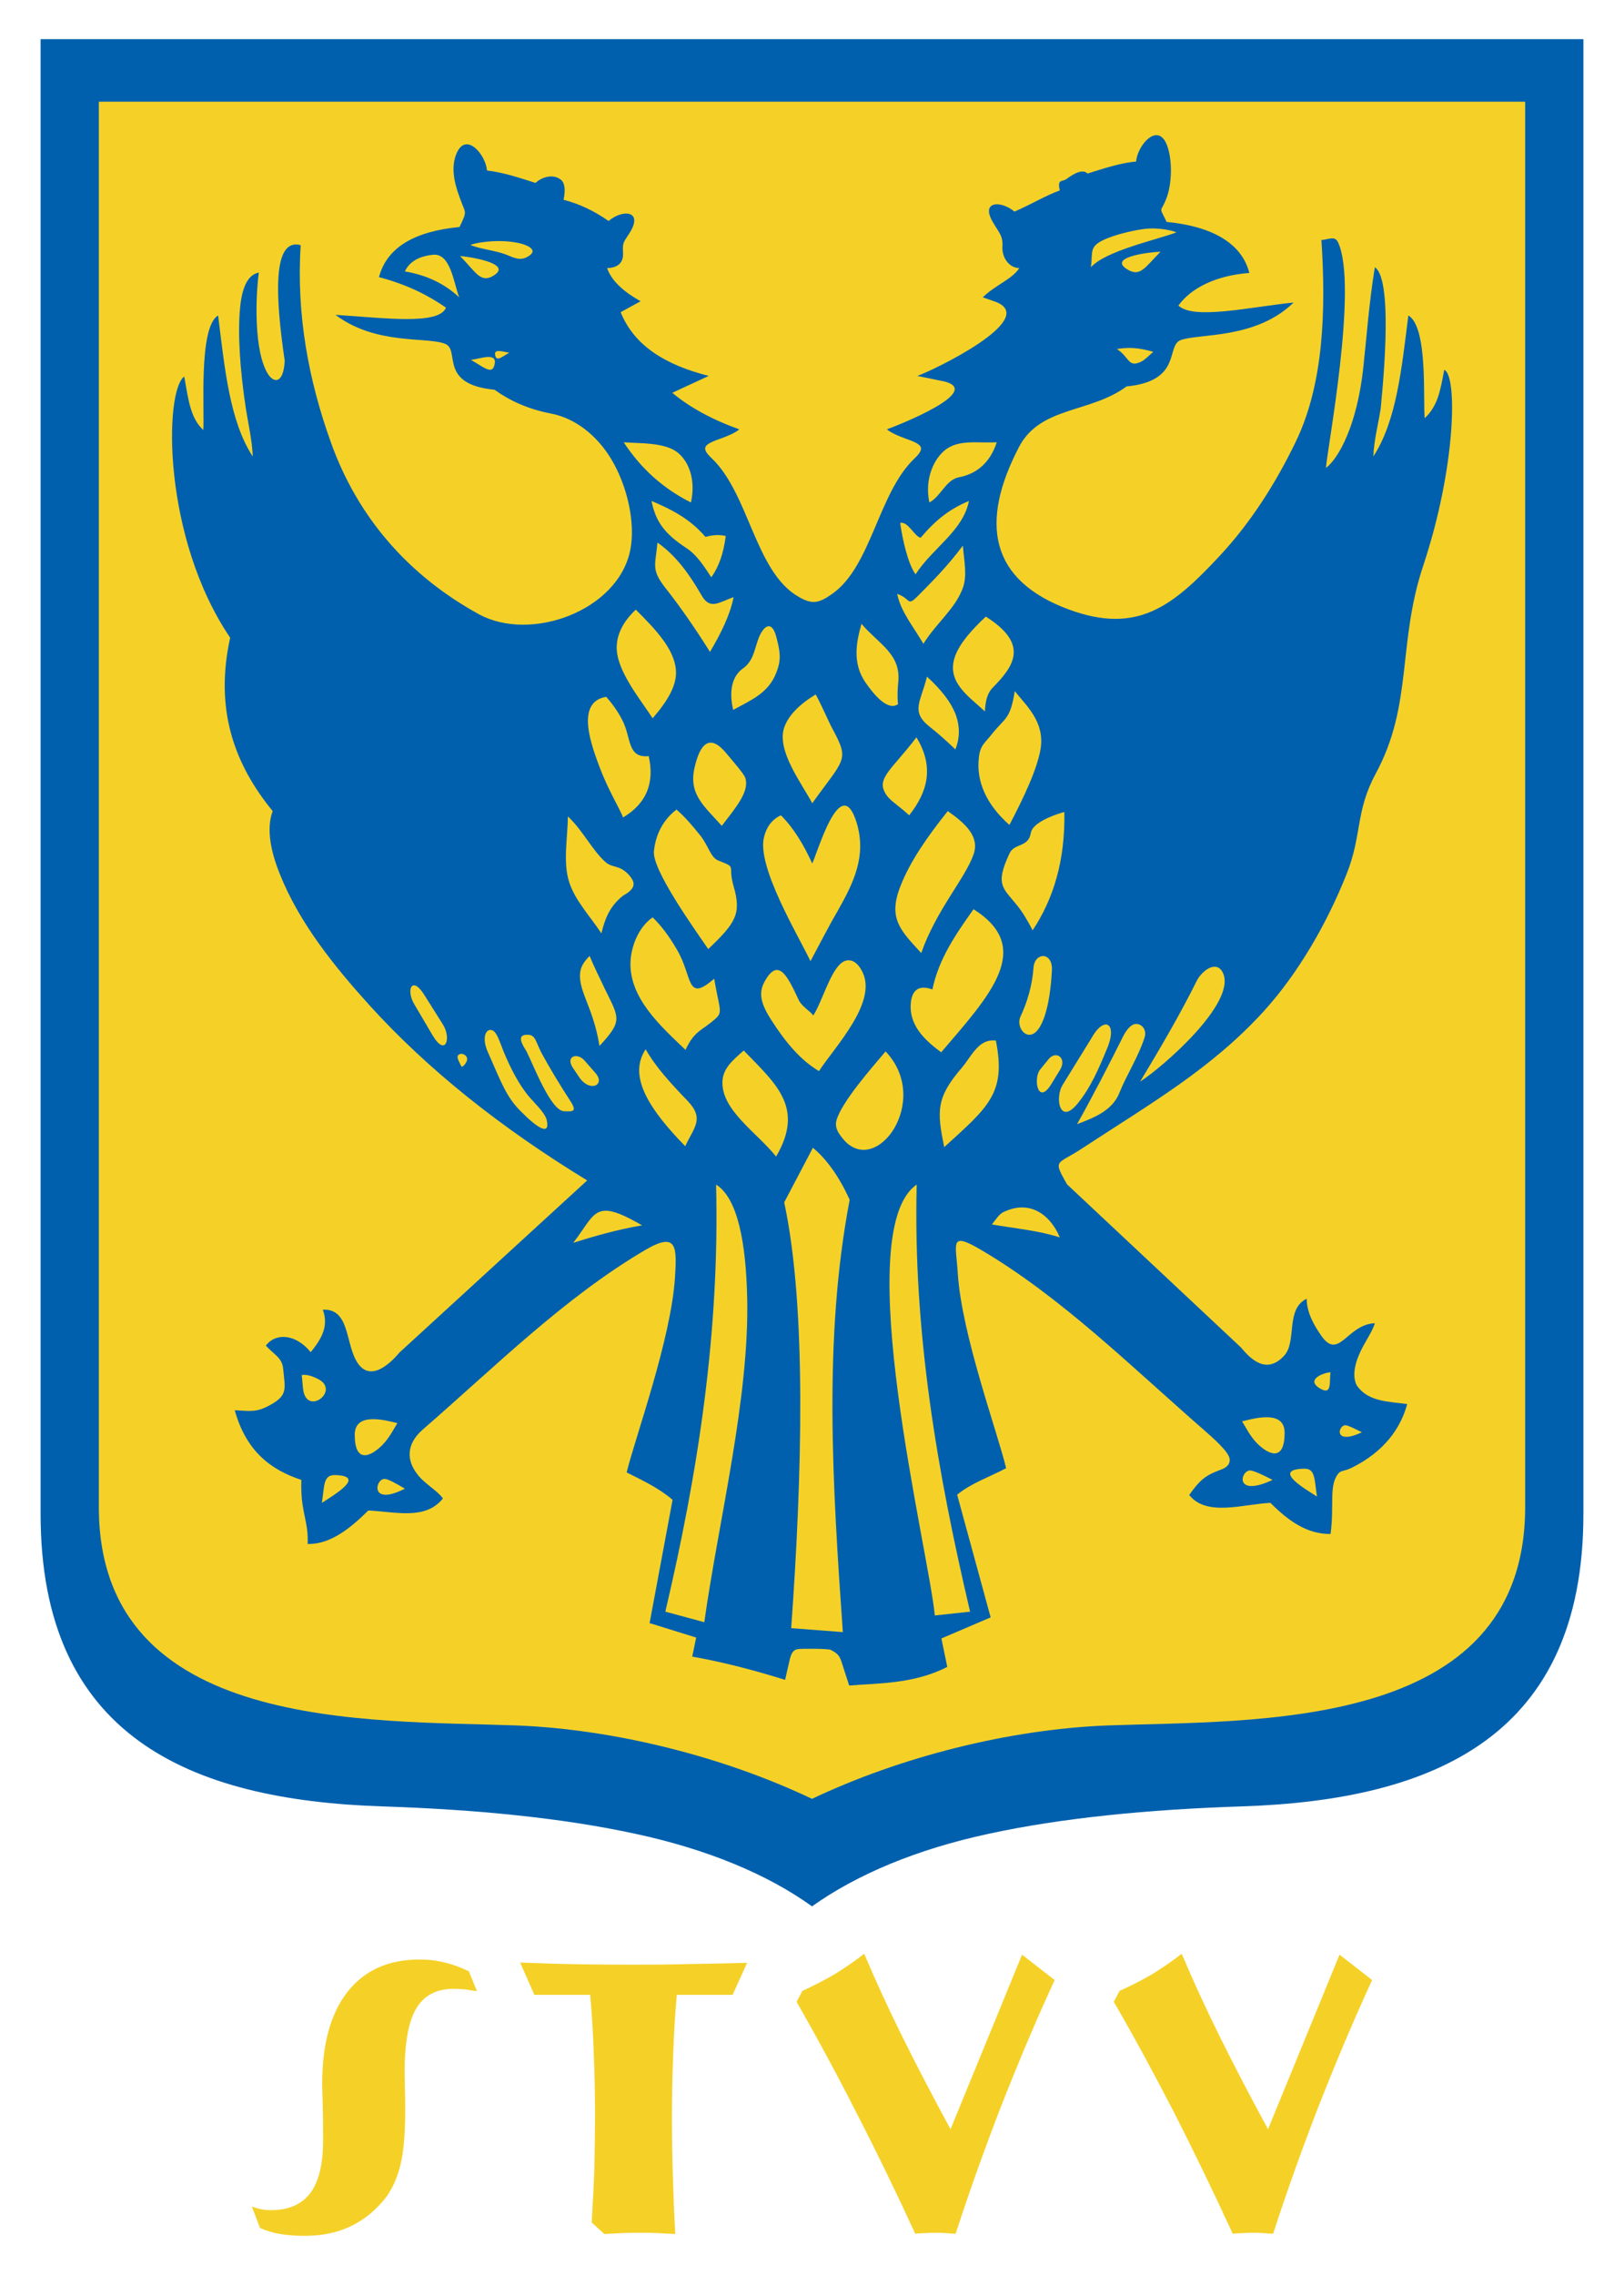 <svg xmlns:dc="http://purl.org/dc/elements/1.1/" xmlns:cc="http://creativecommons.org/ns#" xmlns:rdf="http://www.w3.org/1999/02/22-rdf-syntax-ns#" xmlns:svg="http://www.w3.org/2000/svg" xmlns="http://www.w3.org/2000/svg" version="1.1" width="400" height="560" id="svg2">
  <defs id="defs278"/>
  <g id="g3131">
    <path d="m 10,9.644 0,363.052 c 0,54.562 36.498,70.395 84.148,71.956 22.895,0.743 44.378,2.826 62.441,6.765 17.617,3.791 32.485,9.961 43.412,17.841 11.076,-7.879 25.795,-14.05 43.412,-17.841 18.063,-3.939 39.546,-6.021 62.441,-6.765 C 353.501,443.09 390,427.257 390,372.695 l 0,-363.052 -380,0 z" id="path6" style="fill:#0060ad;fill-opacity:1"/>
    <path d="m 24.346,25.031 0,346.475 c 0.447,54.858 66.605,51.885 103.029,53.224 24.159,0.966 50.92,7.73 72.625,18.063 21.78,-10.333 48.466,-17.097 72.625,-18.063 36.424,-1.338 102.581,1.635 103.028,-53.224 l 0,-346.475 -351.307,0 z" id="path10" style="fill:#f5d128;fill-opacity:1"/>
    <path d="m 64.042,548.423 -2.007,-5.278 c 0.818,0.298 1.561,0.521 2.304,0.67 0.818,0.148 1.636,0.223 2.379,0.223 4.386,0 7.582,-1.412 9.738,-4.237 2.083,-2.825 3.123,-7.136 3.123,-12.934 0,-2.379 0,-5.129 -0.075,-8.252 -0.074,-3.047 -0.147,-4.98 -0.147,-5.649 0,-9.812 2.081,-17.394 6.243,-22.673 4.163,-5.277 10.036,-7.954 17.766,-7.954 2.082,0 4.162,0.224 6.17,0.744 1.933,0.446 3.939,1.189 5.947,2.155 l 2.006,4.907 c -1.04,-0.149 -2.081,-0.297 -2.973,-0.446 -0.967,-0.074 -1.858,-0.148 -2.676,-0.148 -4.312,0 -7.434,1.636 -9.292,4.831 -1.933,3.122 -2.898,8.474 -2.898,16.056 0,0.298 0.075,1.487 0.075,3.569 0.074,2.006 0.074,3.864 0.074,5.574 0,5.575 -0.372,9.961 -1.115,13.083 -0.743,3.197 -1.933,5.872 -3.568,8.177 -2.453,3.122 -5.277,5.501 -8.697,7.136 -3.345,1.636 -7.136,2.38 -11.448,2.38 -2.23,0 -4.162,-0.149 -5.947,-0.447 -1.858,-0.297 -3.494,-0.818 -4.98,-1.486 z" id="path14" style="fill:#f5d128;fill-opacity:1"/>
    <path d="m 184.018,483.156 -3.568,7.88 -13.753,0 c -0.445,4.906 -0.743,9.961 -0.891,15.016 -0.223,5.128 -0.297,10.332 -0.297,15.61 0,4.534 0.074,9.217 0.223,13.901 0.148,4.683 0.297,9.44 0.595,14.346 -1.413,-0.074 -2.825,-0.149 -4.311,-0.223 -1.413,-0.074 -2.899,-0.074 -4.386,-0.074 -1.487,0 -2.899,0 -4.386,0.074 -1.486,0.074 -2.974,0.149 -4.386,0.223 l -3.122,-2.824 c 0.297,-4.832 0.52,-9.367 0.669,-13.678 0.074,-4.311 0.149,-8.474 0.149,-12.413 0,-5.129 -0.074,-10.184 -0.298,-15.165 -0.148,-4.98 -0.445,-9.887 -0.892,-14.792 l -13.752,0 -3.493,-7.954 c 5.5,0.223 10.554,0.372 15.164,0.446 4.608,0.074 9.069,0.074 13.232,0.074 4.162,0 8.547,0 13.082,-0.149 4.608,-0.074 9.367,-0.149 14.422,-0.298 z" id="path18" style="fill:#f5d128;fill-opacity:1"/>
    <path d="m 196.208,492.746 1.413,-2.676 c 2.602,-1.189 5.204,-2.527 7.805,-4.014 2.527,-1.56 5.055,-3.27 7.434,-5.129 2.676,6.319 5.797,13.158 9.366,20.368 3.568,7.21 7.582,14.867 11.893,22.821 l 17.618,-42.966 8.028,6.244 c -4.831,10.481 -9.217,20.963 -13.305,31.369 -4.015,10.407 -7.731,20.74 -11.077,31.073 -0.743,0 -1.561,-0.075 -2.379,-0.149 -0.818,-0.074 -1.636,-0.074 -2.527,-0.074 -0.818,0 -1.636,0 -2.528,0.074 -0.818,0 -1.71,0.074 -2.527,0.149 -4.683,-10.185 -9.44,-19.997 -14.347,-29.512 -4.832,-9.514 -9.813,-18.732 -14.868,-27.578 z" id="path22" style="fill:#f5d128;fill-opacity:1"/>
    <path d="m 274.335,492.746 1.412,-2.676 c 2.676,-1.189 5.278,-2.527 7.879,-4.014 2.527,-1.56 5.055,-3.27 7.433,-5.129 2.676,6.319 5.798,13.158 9.366,20.368 3.569,7.21 7.582,14.867 11.894,22.821 l 17.617,-42.966 8.029,6.244 c -4.832,10.481 -9.218,20.963 -13.307,31.369 -4.013,10.407 -7.73,20.74 -11.075,31.073 -0.743,0 -1.561,-0.075 -2.379,-0.149 -0.818,-0.074 -1.636,-0.074 -2.528,-0.074 -0.818,0 -1.636,0 -2.527,0.074 -0.818,0 -1.71,0.074 -2.528,0.149 -4.683,-10.185 -9.44,-19.997 -14.272,-29.512 -4.907,-9.514 -9.888,-18.732 -15.016,-27.578 z" id="path26" style="fill:#f5d128;fill-opacity:1"/>
    <path d="m 284.562,33.281 c -2.213,0.291 -4.565,3.913 -4.719,6.469 -3.939,0.372 -7.954,1.705 -11.969,2.969 -1.189,-1.19 -3.274,-0.081 -5.281,1.406 -0.966,0.669 -2.231,-0.148 -1.562,2.75 -3.494,1.264 -6.771,3.286 -11.156,5.219 -3.346,-2.824 -8.478,-2.622 -5.281,2.656 1.486,2.601 2.462,3.206 2.312,6.031 -0.149,2.528 1.555,5.144 4.156,5.219 -1.784,2.75 -5.878,4.14 -9,7.188 l 3.219,1.125 c 10.927,4.237 -15.776,17.029 -19.344,18.219 l 6.844,1.406 c 9.217,2.528 -11.296,10.635 -14.344,11.75 1.116,0.892 2.833,1.624 4.469,2.219 4.237,1.486 5.181,2.25 2.281,5 -8.921,8.549 -10.555,26.517 -20.219,33.281 -3.27,2.304 -4.892,2.695 -8.312,0.688 -10.63,-6.096 -12.107,-25.123 -21.25,-33.969 -2.975,-2.75 -2.019,-3.514 2.219,-5 1.635,-0.595 3.427,-1.326 4.469,-2.219 -6.839,-2.452 -12.338,-5.506 -16.5,-9 l 8.969,-4.156 C 164.007,89.855 156.22,85.169 152.875,76.844 l 4.906,-2.688 c -3.94,-2.231 -7.061,-4.812 -8.25,-8.156 2.527,-0.075 4.012,-1.203 3.938,-3.656 -0.223,-2.824 0.221,-2.754 1.781,-5.281 3.122,-5.278 -1.998,-5.555 -5.344,-2.656 -3.494,-2.452 -7.229,-4.253 -11.094,-5.219 0.595,-2.899 0.154,-4.394 -0.812,-5.062 -2.081,-1.487 -4.905,-0.284 -6.094,0.906 -3.94,-1.264 -8.028,-2.616 -11.969,-3.062 -0.223,-3.716 -5.059,-9.664 -7.438,-4.312 -1.412,3.197 -0.799,6.862 0.688,10.875 1.487,4.238 2.007,3.107 0,7.344 -10.704,1.041 -17.837,4.762 -19.844,12.344 7.062,1.859 12.189,4.527 16.5,7.5 -1.71,4.386 -15.325,2.524 -27.219,1.781 10.109,7.582 22.602,5.298 27.062,7.156 3.717,1.561 -1.775,9.944 12.125,11.281 3.717,2.677 8.171,4.76 13.969,5.875 5.798,1.115 11.214,5.272 14.781,11.219 4.089,6.839 5.952,15.846 4.688,22.312 -2.973,15.016 -24.526,22.831 -37.312,15.844 -17.468,-9.59 -29.959,-24.034 -36.5,-42.469 -5.353,-14.941 -8.491,-31.13 -7.375,-48.375 -6.914,-1.859 -6.317,12.264 -3.938,28.469 -0.298,5.575 -2.576,5.573 -4.062,3.344 -3.568,-5.501 -3.13,-19.041 -2.312,-25.062 -2.75,0.521 -4.18,3.727 -4.625,8.781 -0.595,6.17 -0.05,15.012 1.438,24.75 0.595,3.792 1.538,7.81 1.688,11.75 -5.724,-8.772 -6.896,-21.71 -8.531,-34.719 -4.906,2.825 -3.285,24.025 -3.656,28.188 -3.27,-2.973 -3.721,-7.954 -4.688,-13.156 -4.906,3.494 -5.487,39.527 11.312,64.281 -3.939,17.914 1.177,31.314 10.469,42.688 -1.561,4.163 -0.598,9.659 1.781,15.531 4.758,11.967 13.451,22.747 22,32.188 14.346,15.833 32.353,30.179 53.688,43.188 l -46.25,42.375 c -2.23,2.676 -7.491,7.779 -10.688,1.906 -2.601,-4.758 -1.72,-12.767 -8.188,-12.469 1.562,4.162 -0.441,7.347 -2.969,10.469 -3.642,-4.46 -8.535,-4.895 -11.062,-1.625 2.007,2.23 4.059,2.956 4.281,5.781 0.446,4.757 1.219,6.402 -3.094,8.781 -3.419,1.934 -4.904,1.566 -8.844,1.344 2.825,10.184 8.973,14.703 16.406,17.156 -0.075,2.156 0.014,4.255 0.312,6.188 0.594,3.717 1.399,5.654 1.25,9.594 5.575,0.075 10.329,-3.715 14.938,-8.25 6.617,0.297 14.063,2.458 18.375,-2.969 -1.413,-2.006 -4.623,-3.641 -6.406,-6.094 -2.379,-3.123 -2.82,-7.065 1.344,-10.781 17.914,-15.536 34.942,-32.568 54.938,-44.312 7.879,-4.608 7.726,-0.609 7.281,6.75 -0.967,15.239 -9.75,39.259 -11.906,48.031 4.162,2.082 8.042,3.925 11.312,6.75 L 160,399.531 l 11.469,3.562 -0.969,4.688 c 7.582,1.337 15.218,3.341 22.875,5.719 l 1.188,-5.188 c 0.446,-1.709 1.045,-2.227 1.938,-2.375 1.04,-0.149 7.593,-0.153 8.188,0.219 2.304,1.189 2.288,2.082 3.031,4.312 l 1.438,4.438 c 6.616,-0.595 15.832,-0.282 24.156,-4.594 l -1.438,-7 12.125,-5.188 -8.25,-30.188 c 3.271,-2.75 7.974,-4.376 12.062,-6.531 -2.082,-8.772 -10.94,-32.804 -11.906,-47.969 -0.446,-7.433 -2.161,-10.39 5.719,-5.781 19.922,11.745 37.034,28.776 54.875,44.312 2.082,1.858 6.3,5.423 6.375,7.281 0.074,1.486 -1.111,2.149 -2.375,2.594 -3.865,1.413 -5.14,2.736 -7.594,6.156 4.311,5.426 13.384,2.235 20,1.938 4.608,4.608 9.163,7.73 14.812,7.656 0.967,-6.988 -0.46,-11.808 1.844,-14.781 0.743,-0.967 1.337,-0.534 3.344,-1.5 5.872,-2.899 11.532,-7.734 13.688,-15.688 -4.608,-0.67 -9.582,-0.505 -12.406,-4.594 -1.041,-1.933 -0.67,-4.831 0.594,-7.656 1.189,-2.825 3.249,-5.501 3.844,-7.656 -6.913,0.297 -8.833,9.35 -13.219,3.031 -1.71,-2.452 -3.562,-5.643 -3.562,-9.062 -5.278,2.527 -2.378,10.475 -5.5,13.969 -4.46,4.907 -8.415,0.75 -10.719,-2 l -42.812,-40.125 c -3.494,-6.169 -2.591,-4.771 3.281,-8.562 17.841,-11.669 32.315,-19.927 45.25,-34.125 8.547,-9.44 15.555,-21.689 20.312,-33.656 3.865,-9.664 2.133,-15.383 7.188,-24.75 9.218,-17.023 5.294,-31.904 11.688,-51.156 8.102,-24.307 8.459,-46.913 5.188,-48.25 -0.967,5.203 -1.616,8.933 -4.812,11.906 -0.446,-4.237 0.874,-22.456 -4.031,-25.281 -1.636,13.009 -2.901,25.947 -8.625,34.719 0.149,-3.94 1.217,-7.958 1.812,-11.75 0.149,-2.081 3.469,-31.647 -1.438,-34.844 -1.412,8.623 -2.057,17.523 -2.875,25.031 -1.56,13.826 -5.96,21.922 -9.156,24.375 0.148,-3.865 8.023,-44.752 2.969,-55.531 -0.818,-1.784 -2.532,-0.594 -4.094,-0.594 1.116,17.245 0.6,35.384 -6.312,49.656 -4.907,10.184 -11.156,20.011 -18.812,28.188 -11.448,12.265 -20.125,19.326 -37,13.156 C 243.72,142.852 241.262,128.658 251,110 c 5.277,-10.035 17.548,-8.258 26.469,-14.875 13.9,-1.337 9.572,-10.175 13.438,-11.438 4.535,-1.636 18.426,-0.15 27.719,-9.219 -10.853,1.115 -24.584,4.318 -28.375,0.75 3.196,-4.46 9.515,-7.436 17.469,-8.031 -1.933,-7.582 -9.596,-11.522 -20.375,-12.562 -2.007,-4.237 -1.498,-1.856 0.062,-6.094 1.413,-4.013 1.287,-9.96 -0.125,-13.156 -0.72,-1.649 -1.713,-2.226 -2.719,-2.094 z M 283.125,56.25 c 3.753,-0.142 6.789,0.903 6.594,0.969 -5.204,1.932 -17.241,4.474 -21.031,8.562 0.446,-3.122 -0.226,-4.557 1.781,-5.969 2.304,-1.561 7.433,-2.887 11,-3.406 0.558,-0.074 1.12,-0.136 1.656,-0.156 z m -160.656,3.094 c 1.279,-0.02 2.643,0.046 4,0.25 3.196,0.446 6.407,1.864 3.656,3.5 -1.858,1.188 -3.411,0.443 -5.344,-0.375 -2.825,-1.115 -5.944,-1.26 -8.844,-2.375 -0.334,-0.112 2.695,-0.941 6.531,-1 z m 163.375,2.625 c -3.94,3.94 -5.05,6.46 -8.469,4.156 -4.46,-3.047 6.833,-4.156 8.469,-4.156 z m -179.281,0.75 c 4.386,-0.52 5.118,6.677 6.531,10.469 -3.568,-3.346 -8.023,-5.483 -13.375,-6.375 1.114,-2.379 3.425,-3.721 6.844,-4.094 z m 6.75,0.312 c 1.636,0.075 12.887,1.682 8.5,4.656 -3.419,2.304 -4.56,-0.717 -8.5,-4.656 z m 164.469,22.625 c 2.474,-0.052 4.33,0.436 6.281,0.938 -1.264,1.115 -2.132,2.003 -2.875,2.375 -3.346,1.709 -2.972,-1.055 -6.094,-3.062 0.985,-0.149 1.863,-0.233 2.688,-0.25 z m -154.844,0.75 c 0.753,0.019 1.757,0.332 2.5,0.406 -1.784,1.04 -3.035,2.139 -3.406,0.875 -0.335,-1.041 0.154,-1.3 0.906,-1.281 z m -2.75,1.469 c 1.264,-0.037 2.089,0.403 1.531,2.188 -0.669,2.155 -2.671,0.24 -5.719,-1.469 1.227,-0.149 2.924,-0.682 4.188,-0.719 z m 33.438,21 c 4.014,0.297 10.253,-0.009 13.375,2.594 2.527,2.081 4.451,6.42 3.188,12.219 -6.838,-3.42 -12.326,-8.345 -16.562,-14.812 z m 86.531,0 c 1.646,-0.005 3.42,0.084 5.344,0 -1.636,5.056 -4.989,7.806 -9.375,8.625 -3.196,0.669 -4.395,4.701 -7.219,6.188 -1.264,-6.021 1.281,-10.951 4.031,-13.031 2.09,-1.533 4.475,-1.773 7.219,-1.781 z m -79.688,14.438 c 4.757,2.006 9.415,4.31 13.281,8.844 1.486,-0.372 3.067,-0.665 5,-0.219 -0.521,4.237 -1.704,7.629 -3.562,10.156 -1.785,-2.75 -3.578,-5.489 -6.031,-7.125 -5.352,-3.494 -7.647,-6.454 -8.688,-11.656 z m 78.188,0 c -1.486,7.433 -8.918,11.521 -13.156,18.062 -1.858,-2.601 -3.187,-8.419 -3.781,-12.656 1.933,-0.446 3.47,3.285 5.031,3.656 3.866,-4.535 7.149,-7.056 11.906,-9.062 z m -76.719,10.25 c 4.608,3.196 7.882,7.864 10.781,12.844 2.156,3.94 4.401,1.783 7.969,0.594 -0.891,4.459 -3.137,8.935 -5.812,13.469 -3.643,-5.798 -7.439,-11.286 -11.156,-15.969 -3.345,-4.386 -2.301,-5.363 -1.781,-10.938 z m 75.219,0.75 c 0.297,3.643 1.115,7.359 0,10.406 -1.859,5.129 -6.522,8.62 -9.719,13.75 -2.677,-4.535 -5.503,-7.822 -6.469,-12.281 3.568,1.189 2.284,3.415 5.406,0.219 3.346,-3.419 6.767,-6.742 10.781,-12.094 z m -80.562,15.75 c 4.758,4.758 9.429,9.578 9.875,14.781 0.372,3.792 -2.077,7.732 -5.719,11.969 -3.122,-4.832 -9.141,-11.971 -8.844,-17.844 0.148,-3.197 1.789,-6.156 4.688,-8.906 z m 86.219,1.719 c 10.704,6.764 6.996,12.116 1.719,17.469 -1.561,1.56 -1.863,3.941 -1.938,5.875 -3.94,-3.717 -9.648,-7.232 -7.344,-13.625 1.189,-3.197 3.994,-6.374 7.562,-9.719 z m -30.625,1.781 c 4.237,4.98 9.731,7.369 9.062,14.281 -0.149,1.561 -0.285,3.345 -0.062,5.5 -2.825,1.933 -6.611,-3.373 -7.875,-5.156 -3.568,-4.981 -2.314,-10.387 -1.125,-14.625 z m -22.969,0.594 c 0.774,-0.103 1.541,0.689 2.094,3.031 0.818,3.197 1.17,5.222 -0.094,8.344 -1.933,5.204 -6.537,6.915 -10.625,9.219 -1.041,-4.311 -0.45,-8.18 2.375,-10.188 2.453,-1.709 2.838,-4.466 3.656,-6.844 0.585,-1.799 1.598,-3.43 2.594,-3.562 z m 39.094,12.406 c 3.271,2.974 5.892,6.112 7.156,9.531 0.892,2.601 1.033,5.328 -0.156,8.375 -2.082,-2.006 -4.232,-3.927 -6.312,-5.562 -4.832,-3.791 -2.174,-6.174 -0.688,-12.344 z m 21.625,3.562 c 2.825,3.568 7.299,7.427 6.406,13.969 -0.818,5.277 -4.449,12.725 -7.719,18.969 -5.65,-4.98 -8.2,-10.701 -7.531,-16.5 0.297,-3.196 1.584,-3.72 3.219,-5.875 3.271,-4.088 4.51,-3.501 5.625,-10.562 z m -49.031,0.812 c 1.933,3.568 3.104,6.618 4.219,8.625 4.163,7.731 2.816,7.155 -5.062,18.156 -2.602,-4.907 -8.84,-12.932 -6.906,-18.656 1.04,-2.973 3.736,-5.673 7.75,-8.125 z m -51.594,0.594 c 1.709,1.934 3.116,3.969 4.156,6.125 2.007,4.237 1.109,8.99 6.312,8.469 1.486,6.69 -0.589,11.675 -6.312,15.094 -0.891,-2.304 -3.657,-6.714 -5.812,-12.438 -1.71,-4.683 -6.224,-15.986 1.656,-17.25 z M 225.719,181.5 c 4.461,7.285 2.753,13.463 -1.781,19.188 -2.601,-2.38 -4.533,-3.506 -5.5,-4.844 -2.973,-4.163 1.037,-6.093 7.281,-14.344 z m -50.625,1.312 c 0.979,0.011 2.146,0.695 3.562,2.344 2.007,2.38 4.535,5.271 4.906,6.312 1.115,3.346 -2.361,7.352 -5.781,11.812 -4.386,-4.906 -8.248,-7.791 -6.688,-14.406 0.665,-2.913 1.847,-6.087 4,-6.062 z m 32.781,15.5 c 1.089,-0.093 2.159,1.06 3.125,4.219 2.453,8.103 -0.673,14.657 -4.688,21.719 -2.304,3.939 -4.68,8.628 -6.688,12.344 -3.122,-6.541 -13.296,-23.352 -11.438,-30.562 0.52,-2.082 1.628,-4.155 4.156,-5.344 3.122,3.122 5.637,7.267 7.719,11.875 1.115,-2.453 4.544,-13.971 7.812,-14.25 z m -41.25,0.969 c 2.155,1.858 4.079,4.165 5.938,6.469 2.082,2.75 2.474,5.351 4.406,6.094 4.758,1.859 2.158,0.961 3.719,6.312 2.007,6.839 0.44,9.076 -6.25,15.469 -3.495,-5.129 -13.821,-19.485 -13.375,-24.094 0.297,-2.973 1.548,-7.202 5.562,-10.25 z m 66.812,0.375 c 4.386,3.047 7.905,6.302 6.344,10.688 -2.082,5.946 -9.158,13.619 -12.875,24.25 -5.129,-5.576 -8.248,-8.558 -5.125,-16.438 2.304,-5.947 6.378,-11.883 11.656,-18.5 z m 28.719,0.219 c 0.222,11.967 -2.683,21.395 -7.812,29.125 -1.189,-2.304 -2.534,-4.611 -4.094,-6.469 -3.346,-4.089 -5.12,-4.897 -1.625,-12.406 1.188,-2.676 4.687,-1.408 5.281,-5.125 0.372,-2.304 4.979,-4.234 8.25,-5.125 z M 139.875,200.969 c 3.791,3.569 5.937,8.277 9.281,11.25 1.115,1.041 2.526,0.943 3.938,1.688 1.04,0.595 2.019,1.498 2.688,2.688 0.595,1.189 0.363,2.389 -2.312,3.875 -3.419,2.676 -4.527,5.937 -5.344,9.281 -2.825,-4.31 -6.619,-8.181 -8.031,-12.938 -1.413,-4.758 -0.293,-10.565 -0.219,-15.844 z m 99.906,22.844 c 15.165,9.515 3.925,21.317 -7.969,35.219 -3.346,-2.528 -7.798,-6.1 -7.5,-11.75 0.148,-2.676 1.255,-5.206 5.344,-3.719 1.561,-7.582 5.814,-13.655 10.125,-19.75 z m -79.031,2 c 2.006,1.933 4.006,4.531 5.938,7.875 4.014,6.69 2.232,13.315 9.219,7.219 1.115,6.765 2.155,8.107 0.594,9.594 -3.494,3.271 -5.352,2.956 -7.656,7.938 -5.947,-5.724 -14.125,-12.845 -13.531,-22.062 0.224,-3.271 1.795,-8.036 5.438,-10.562 z m -15.531,9.5 c 1.114,2.677 2.456,5.355 3.719,8.031 3.569,7.285 4.517,7.881 -1.281,14.125 -1.561,-9.887 -5.622,-13.899 -4.656,-18.656 0.298,-1.264 1.103,-2.384 2.219,-3.5 z m 111.844,0.031 c 1.106,0.106 2.141,1.237 2.031,3.469 -0.52,9.886 -2.6,14.585 -4.531,15.625 -2.23,1.264 -4.302,-1.945 -3.188,-4.25 1.636,-3.493 2.889,-7.645 3.188,-12.031 0.13,-1.658 1.048,-2.62 2.031,-2.781 0.158,-0.026 0.311,-0.046 0.469,-0.031 z m -47.969,1.031 c 1.19,0.036 2.431,0.941 3.406,3.031 3.495,7.508 -6.842,18.229 -10.781,24.25 -4.535,-2.676 -8.248,-7.14 -11.594,-12.344 -3.271,-4.98 -3.288,-7.515 -1.281,-10.562 3.122,-4.832 5.371,0.07 7.75,5.125 0.818,1.933 2.901,2.904 3.719,4.094 2.082,-3.197 4,-10.328 6.75,-12.781 0.613,-0.53 1.317,-0.834 2.031,-0.812 z m 90.188,1.594 c 0.766,0.044 1.481,0.502 1.969,1.594 3.271,7.36 -14.862,23.119 -20.438,26.688 4.981,-8.251 9.88,-16.593 13.969,-24.844 0.817,-1.635 2.815,-3.534 4.5,-3.438 z M 101.812,242.562 c 0.594,-0.134 1.513,0.47 2.656,2.281 l 4.625,7.344 c 2.082,3.27 0.74,8.114 -2.531,2.688 l -4.469,-7.594 c -1.347,-2.23 -1.271,-4.496 -0.281,-4.719 z m 177.875,9.5 c 1.412,-0.149 2.887,1.338 2.219,3.344 -1.486,4.684 -4.434,9.196 -6.219,13.656 -1.71,4.311 -6.243,6.095 -10.406,7.656 4.089,-7.284 7.857,-14.621 11.5,-21.906 0.743,-1.338 1.791,-2.675 2.906,-2.75 z m -7.219,0.125 c 1.22,0.102 1.713,2.072 0.375,5.5 -2.156,5.279 -4.217,10.111 -7.562,14.125 -4.311,5.129 -5.452,-1.566 -3.594,-4.688 l 7.156,-11.594 c 1.301,-2.374 2.676,-3.423 3.625,-3.344 z m -151.812,1.344 c 0.267,-0.033 0.551,0.037 0.844,0.219 0.967,0.594 1.639,2.833 2.531,5.062 1.858,4.534 3.875,8.167 6.031,10.844 1.263,1.56 4.148,4.173 4.594,6.031 0.891,3.94 -2.157,2.167 -6.469,-2.219 -3.494,-3.494 -4.749,-7.074 -8.094,-14.656 -1.329,-3.08 -0.596,-5.139 0.562,-5.281 z m 8.969,1.188 c 0.175,-0.007 0.344,-0.019 0.562,0 1.71,0.149 1.732,1.632 3.219,4.531 2.23,4.088 4.609,7.959 7.062,11.75 1.784,2.75 0.594,2.605 -1.562,2.531 -3.271,-0.149 -7.509,-11.373 -9.219,-14.719 -0.696,-1.184 -2.693,-3.991 -0.062,-4.094 z m 114.906,1.375 c 0.243,-6.3e-4 0.49,-0.006 0.75,0.031 2.602,13.009 -1.865,16.363 -12.719,26.25 -1.784,-8.845 -2.072,-12.18 4.469,-19.688 2.09,-2.509 3.858,-6.584 7.5,-6.594 z m -85.5,2.188 C 161.41,262.518 165.137,266.614 169.375,271 c 4.237,4.459 1.488,6.548 -0.594,11.156 -8.548,-8.771 -14.284,-17.11 -9.75,-23.875 z m 24.156,0.312 c 7.805,8.103 15.105,13.977 7.969,26.094 -4.758,-5.946 -13.442,-11.376 -13.219,-18.438 0.149,-3.197 2.276,-5.054 5.25,-7.656 z m 34.938,0.219 c 11.448,12.042 -2.303,31.215 -10.406,21.625 -1.412,-1.709 -2.134,-2.904 -1.688,-4.688 1.337,-4.608 8.897,-13.146 12.094,-16.938 z m -104.562,0.594 c 0.896,-0.038 1.975,0.868 1.25,2.094 -0.297,0.595 -0.753,1.018 -1.125,1.094 -0.446,-0.967 -1.321,-2.292 -0.875,-2.812 0.186,-0.241 0.451,-0.362 0.75,-0.375 z M 260,259.75 c 1.341,-0.029 2.32,1.55 1.094,3.594 l -2.281,3.719 c -3.271,5.055 -4.334,-1.701 -2.625,-3.781 l 1.938,-2.375 c 0.581,-0.79 1.266,-1.143 1.875,-1.156 z m -118.219,0.219 c 0.698,-0.024 1.553,0.348 2.25,1.156 l 2.656,3.031 c 2.528,2.974 -1.41,4.768 -3.938,1.125 l -1.562,-2.312 c -1.3,-1.859 -0.57,-2.96 0.594,-3 z m 58.438,22.562 c 3.493,2.899 6.46,7.132 9.062,12.781 -6.542,34.268 -4.215,70.311 -1.688,106.438 L 194.875,400.781 c 2.676,-37.241 3.856,-78.796 -1.719,-104.812 l 7.062,-13.438 z m -23.844,9.062 c 5.352,3.345 7.359,14.432 7.656,27.812 0.594,24.679 -7.069,55.078 -10.562,79.906 l -9.594,-2.594 c 8.102,-34.491 13.392,-68.85 12.5,-105.125 z m 49.406,0 c -0.892,36.275 5.053,70.634 13.156,105.125 l -8.688,0.938 c -1.486,-15.907 -21.195,-94.541 -4.469,-106.062 z m 26.094,5.625 c 4.366,0.076 7.54,3.473 9.156,7.375 -5.353,-1.709 -10.623,-2.147 -16.719,-3.188 1.041,-1.338 1.771,-2.512 2.812,-3.031 1.71,-0.818 3.295,-1.182 4.75,-1.156 z m -102.844,0.812 c 1.933,-0.064 4.637,1.001 9.125,3.594 -6.096,1.04 -11.616,2.603 -16.969,4.312 3.531,-4.553 4.621,-7.799 7.844,-7.906 z M 327.5,337.812 c 0.085,0.002 0.168,0.022 0.219,0.031 -0.372,2.304 0.501,5.937 -2.844,3.781 -3.057,-2.016 0.791,-3.536 2.344,-3.781 0.111,-0.018 0.197,-0.033 0.281,-0.031 z m -252.812,0.625 c 0.926,-0.082 2.131,0.253 3.562,0.969 5.798,2.824 -2.776,9.413 -3.594,2.5 -0.148,-1.189 -0.196,-2.44 -0.344,-3.406 0.121,-0.028 0.243,-0.051 0.375,-0.062 z m 236.75,10.438 c 2.608,-0.113 4.969,0.593 4.969,3.812 0,6.987 -3.715,5.586 -6.688,2.688 -1.785,-1.784 -2.814,-3.94 -3.781,-5.5 1.301,-0.325 3.472,-0.912 5.5,-1 z M 91.5,349.344 c 2.249,-0.093 4.889,0.597 6.375,0.969 -0.967,1.561 -2.029,3.715 -3.812,5.5 -2.973,2.898 -6.688,4.332 -6.688,-2.656 0,-2.824 1.876,-3.72 4.125,-3.812 z m 239.719,1.5 c 0.115,-0.019 0.223,-0.023 0.344,0 0.743,0.149 1.942,0.752 3.875,1.719 -6.829,3.205 -5.948,-1.433 -4.219,-1.719 z m -10.125,10.688 c 2.898,-0.148 2.612,2.458 3.281,6.844 -2.751,-1.785 -11.235,-6.62 -3.281,-6.844 z m -13.344,0.438 c 0.159,-0.025 0.301,-0.001 0.469,0.031 1.04,0.224 2.616,0.943 5.219,2.281 -9.199,4.321 -8.07,-1.942 -5.688,-2.312 z m -225.188,1.125 c 7.879,0.224 -0.604,5.059 -3.281,6.844 0.67,-4.386 0.308,-6.917 3.281,-6.844 z M 94.5,364.062 c 0.146,-0.025 0.315,-0.033 0.469,0 0.967,0.223 2.371,0.963 4.75,2.375 -8.433,4.32 -7.403,-1.996 -5.219,-2.375 z" id="path30" style="fill:#0060ad;fill-opacity:1"/>
  </g>
</svg>